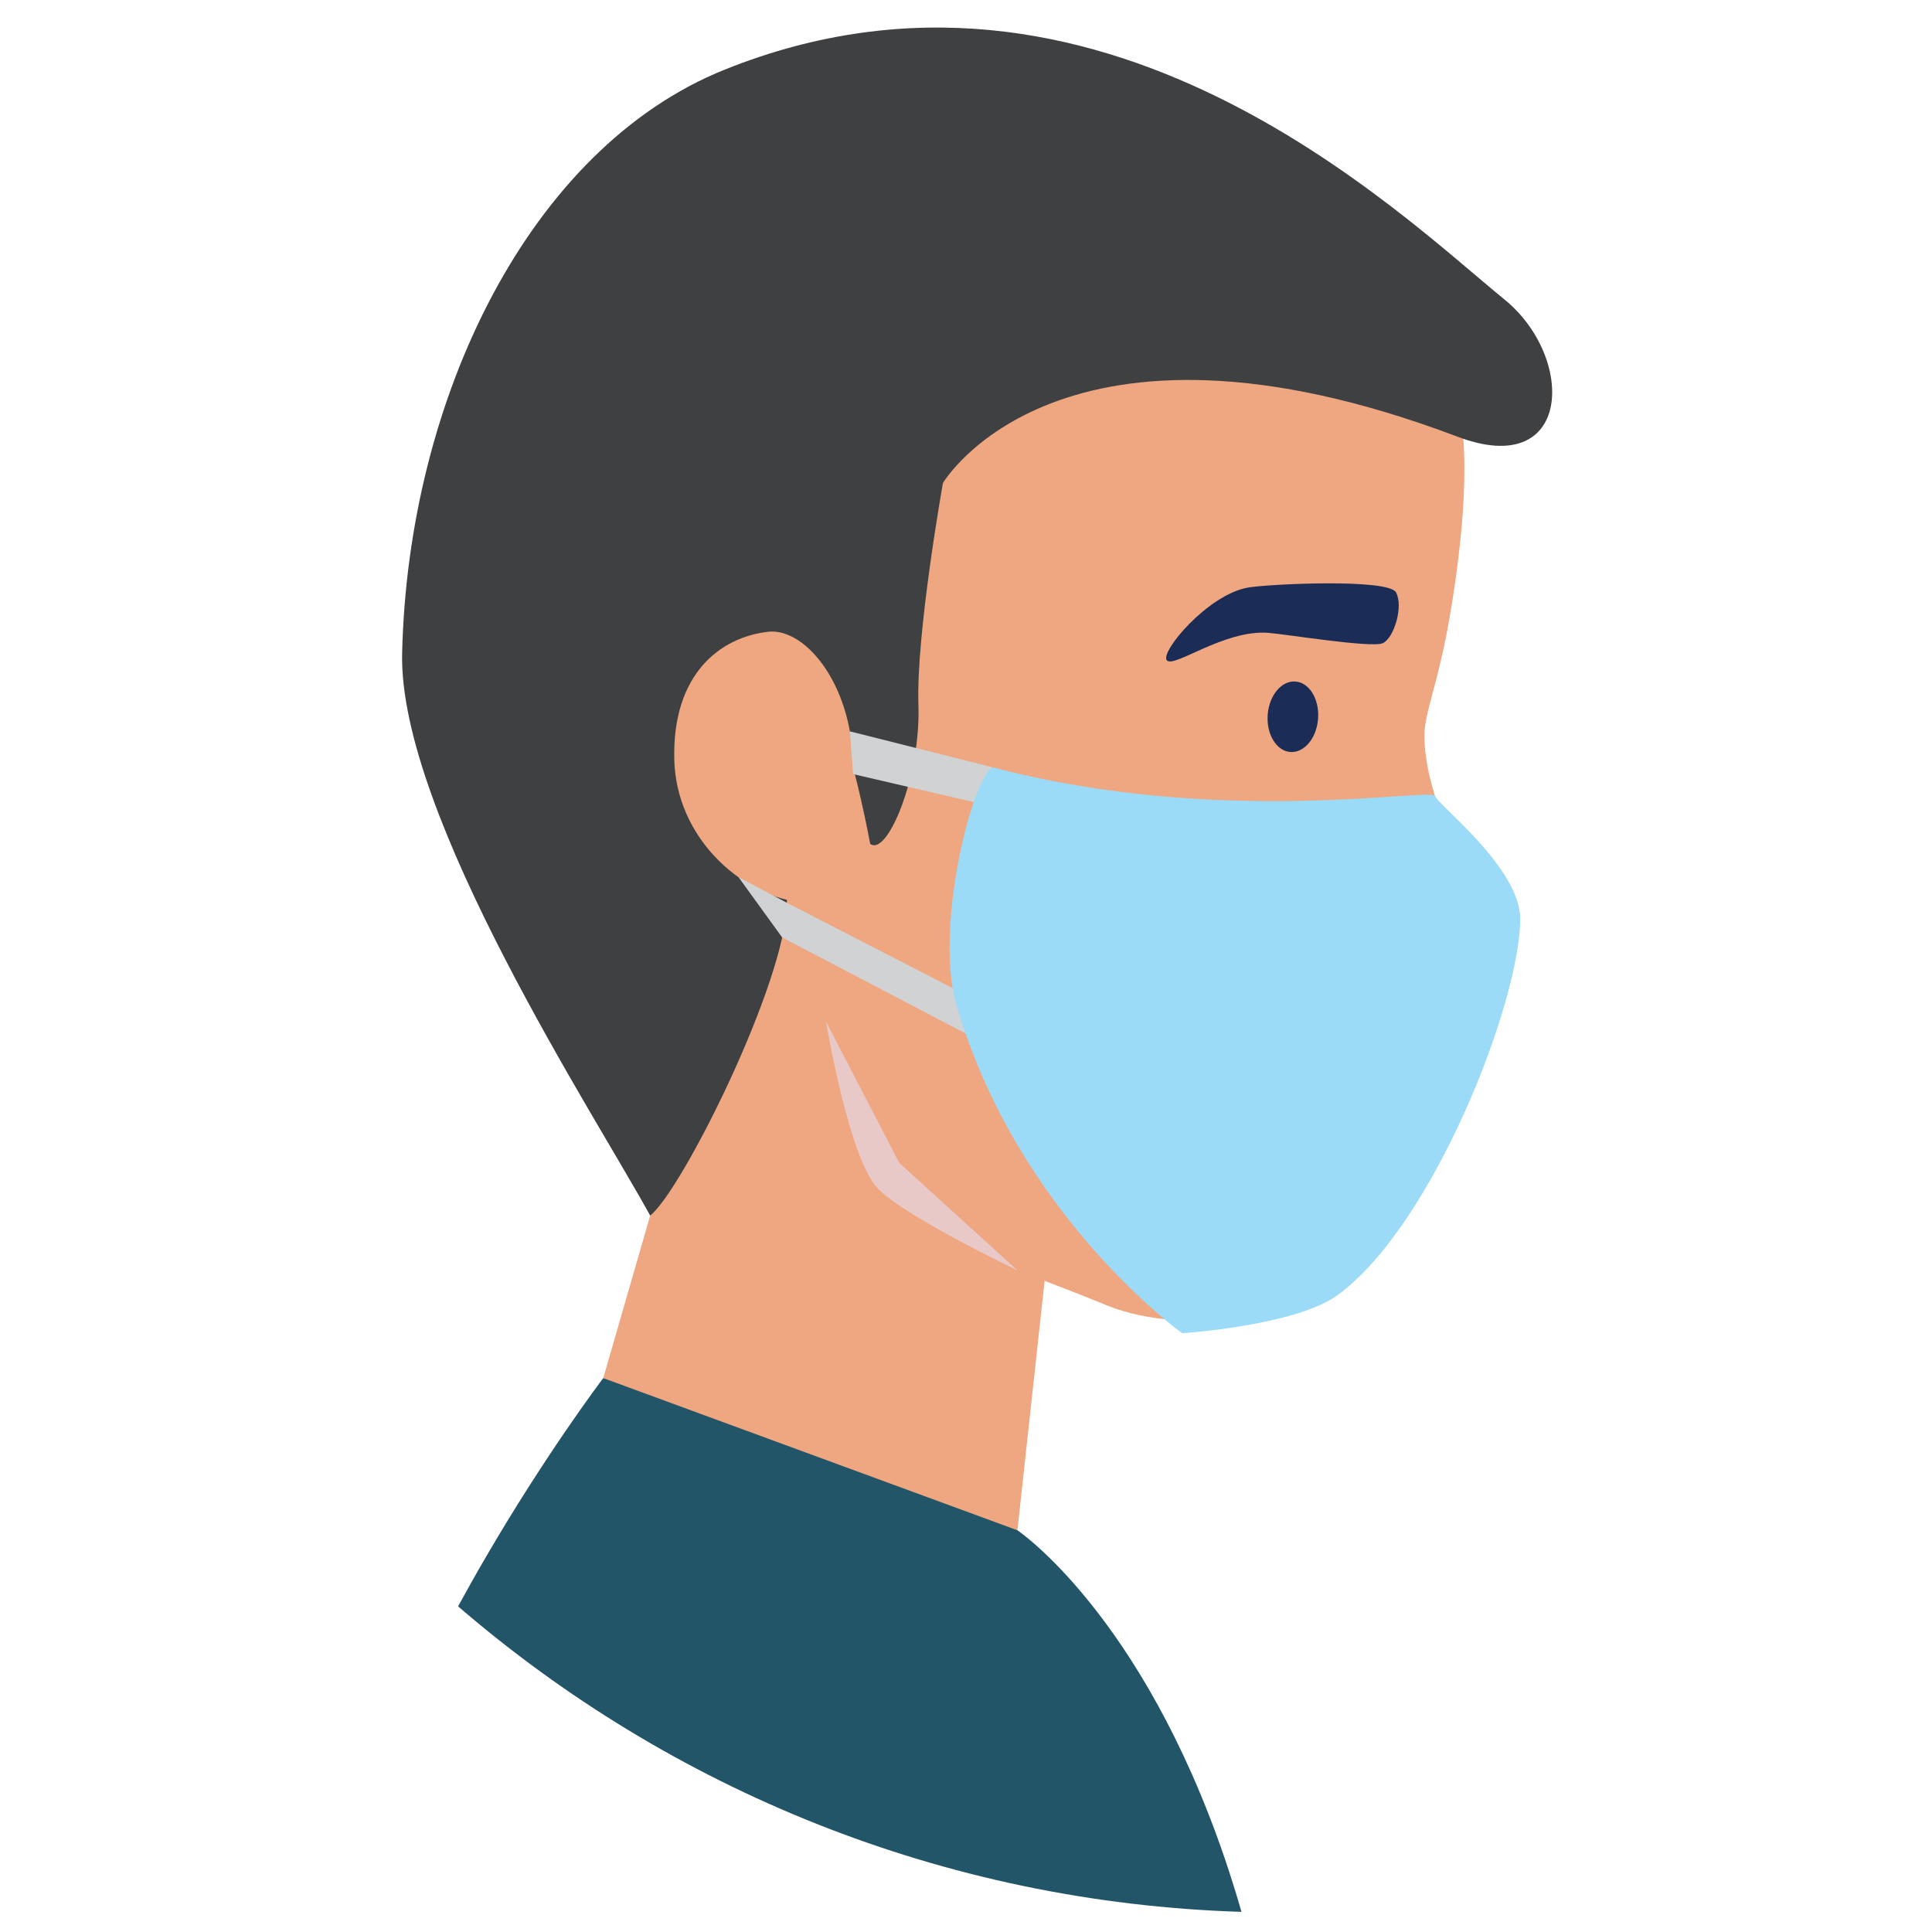 <?xml version="1.0" encoding="utf-8"?>
<!-- Generator: Adobe Illustrator 24.0.2, SVG Export Plug-In . SVG Version: 6.00 Build 0)  -->
<svg version="1.1" id="Layer_1" xmlns="http://www.w3.org/2000/svg" xmlns:xlink="http://www.w3.org/1999/xlink" x="0px" y="0px"
	 viewBox="0 0 512 512" style="enable-background:new 0 0 512 512;" xml:space="preserve">
<style type="text/css">
	.st0{fill:#235568;}
	.st1{fill:#EEA780;}
	.st2{fill:#3F4042;}
	.st3{fill:#CFB4B3;}
	.st4{fill:#1B2D57;}
	.st5{fill:#E8C9C7;}
	.st6{fill:none;stroke:#CFB4B3;stroke-width:4.467;stroke-miterlimit:10;}
	.st7{fill:#D0D2D3;}
	.st8{fill:#9CDBF8;}
</style>
<path class="st0" d="M121.403,425.705c56.13,48.394,128.451,78.503,207.611,80.955c0-0.02-0.02-0.04-0.02-0.04
	c-0.678-2.393-1.376-4.726-2.114-7.019c-0.757-2.433-1.535-4.806-2.313-7.119
	c-22.193-64.983-54.933-86.936-54.933-86.936l-49.33-40.338c-0.08-0.02-14.955-0.02-29.929-0.02
	c-15.214,0-30.508,0.02-30.508,0.02s-4.028,5.304-10.15,14.257c-5.762,8.454-13.419,20.179-21.335,33.817
	c-1.197,2.054-2.413,4.168-3.609,6.321c-1.017,1.815-2.034,3.649-3.05,5.503
	C121.623,425.306,121.503,425.505,121.403,425.705z"/>
<polygon class="st1" points="159.865,365.211 269.627,405.539 280.733,303.699 192.961,260.832 172.302,322.151 "/>
<path class="st1" d="M142.385,133.376c21.7-79.687,66.907-94.767,131.401-95.751
	c72.954-1.105,102.312,30.752,112.507,69.122c4.018,15.134,0.434,42.926-2.565,59.289
	c-2.787,15.137-5.965,22.562-6.203,27.858c-0.608,13.699,8.936,36.962,18.17,40.639
	c2.999,1.196,4.245,8.691,3.397,10.028c-2.281,3.607-8.633,4.792-13.204,10.598
	c-7.815,9.953-3.732,20.231-11.759,35.423c-6.292,11.905-9.511,29.711-17.861,46.087
	c-5.782,11.338-41.032,18.209-62.958,9.255c-47.594-19.433-125.353-42.706-138.779-86.983
	C141.118,214.671,136.548,151.677,142.385,133.376z"/>
<path class="st2" d="M106.569,173.105c1.575-67.809,33.926-133.944,85.485-154.654
	c99.354-39.905,178.983,38.425,206.641,60.908c18.962,15.421,17.988,47.878-12.402,36.382
	c-105.56-39.941-136.4,12.253-136.4,12.253s-7.157,39.944-6.502,58.85c0.648,18.897-8.271,40.244-12.774,36.792
	c-8.58-44.694-15.603-43.04-15.603-43.04s-3.668,15.172-6.512,58.639c0,20.458-27.612,76.063-36.2,82.916
	C158.262,296.401,105.574,215.964,106.569,173.105z"/>
<path class="st3" d="M373.889,249.254c0,0,4.827,4.117,13.612,4.117c2.378-3.343,15.437-9.023,9.79-9.843
	C394.848,243.172,373.889,249.254,373.889,249.254z"/>
<path class="st4" d="M369.962,156.99c-2.018-3.748-34.187-2.226-39.411-1.247
	c-10.565,1.981-23.136,16.996-21.34,19.234c1.792,2.234,15.161-8.145,26.885-7.273
	c4.538,0.341,27.352,4.076,30.339,2.753C369.416,169.129,371.979,160.738,369.962,156.99z"/>
<path class="st5" d="M269.627,336.653c0,0-29.083-13.824-36.851-21.529c-7.769-7.694-13.869-44.379-13.869-44.379
	l19.419,37.446L269.627,336.653z"/>
<path class="st1" d="M226.088,205.149c-0.522,20.624,0.572,36.105-14.735,33.874
	c-15.307-2.224-32.171-17.159-32.662-37.786c-0.548-22.718,12.265-32.434,24.961-33.818
	C213.629,166.342,226.671,182.167,226.088,205.149z"/>
<path class="st6" d="M372.943,292.978c-6.665-5.494-28.608-8.691-37.027-12.597"/>
<path class="st4" d="M349.307,190.416c-0.354,5.161-3.637,9.125-7.329,8.874c-3.69-0.257-6.386-4.648-6.029-9.809
	c0.361-5.157,3.637-9.132,7.328-8.873C346.972,180.86,349.667,185.256,349.307,190.416z"/>
<polygon class="st7" points="258.949,212.774 226.088,205.149 225.226,193.815 262.903,203.301 "/>
<polygon class="st7" points="258.949,275.489 207.288,248.44 195.696,232.434 208.503,239.235 255.935,263.64 "/>
<path class="st8" d="M313.314,353.326c0,0,29.974-1.986,41.115-10.081c25.306-18.385,48.436-77.689,48.436-99.733
	c0-13.538-21.848-30.21-22.55-32.556c-0.707-2.346-56.922,8.342-117.412-7.656
	c-5.928,4.73-15.134,43.342-9.486,62.847C269.627,322.151,313.314,353.326,313.314,353.326z"/>
</svg>
